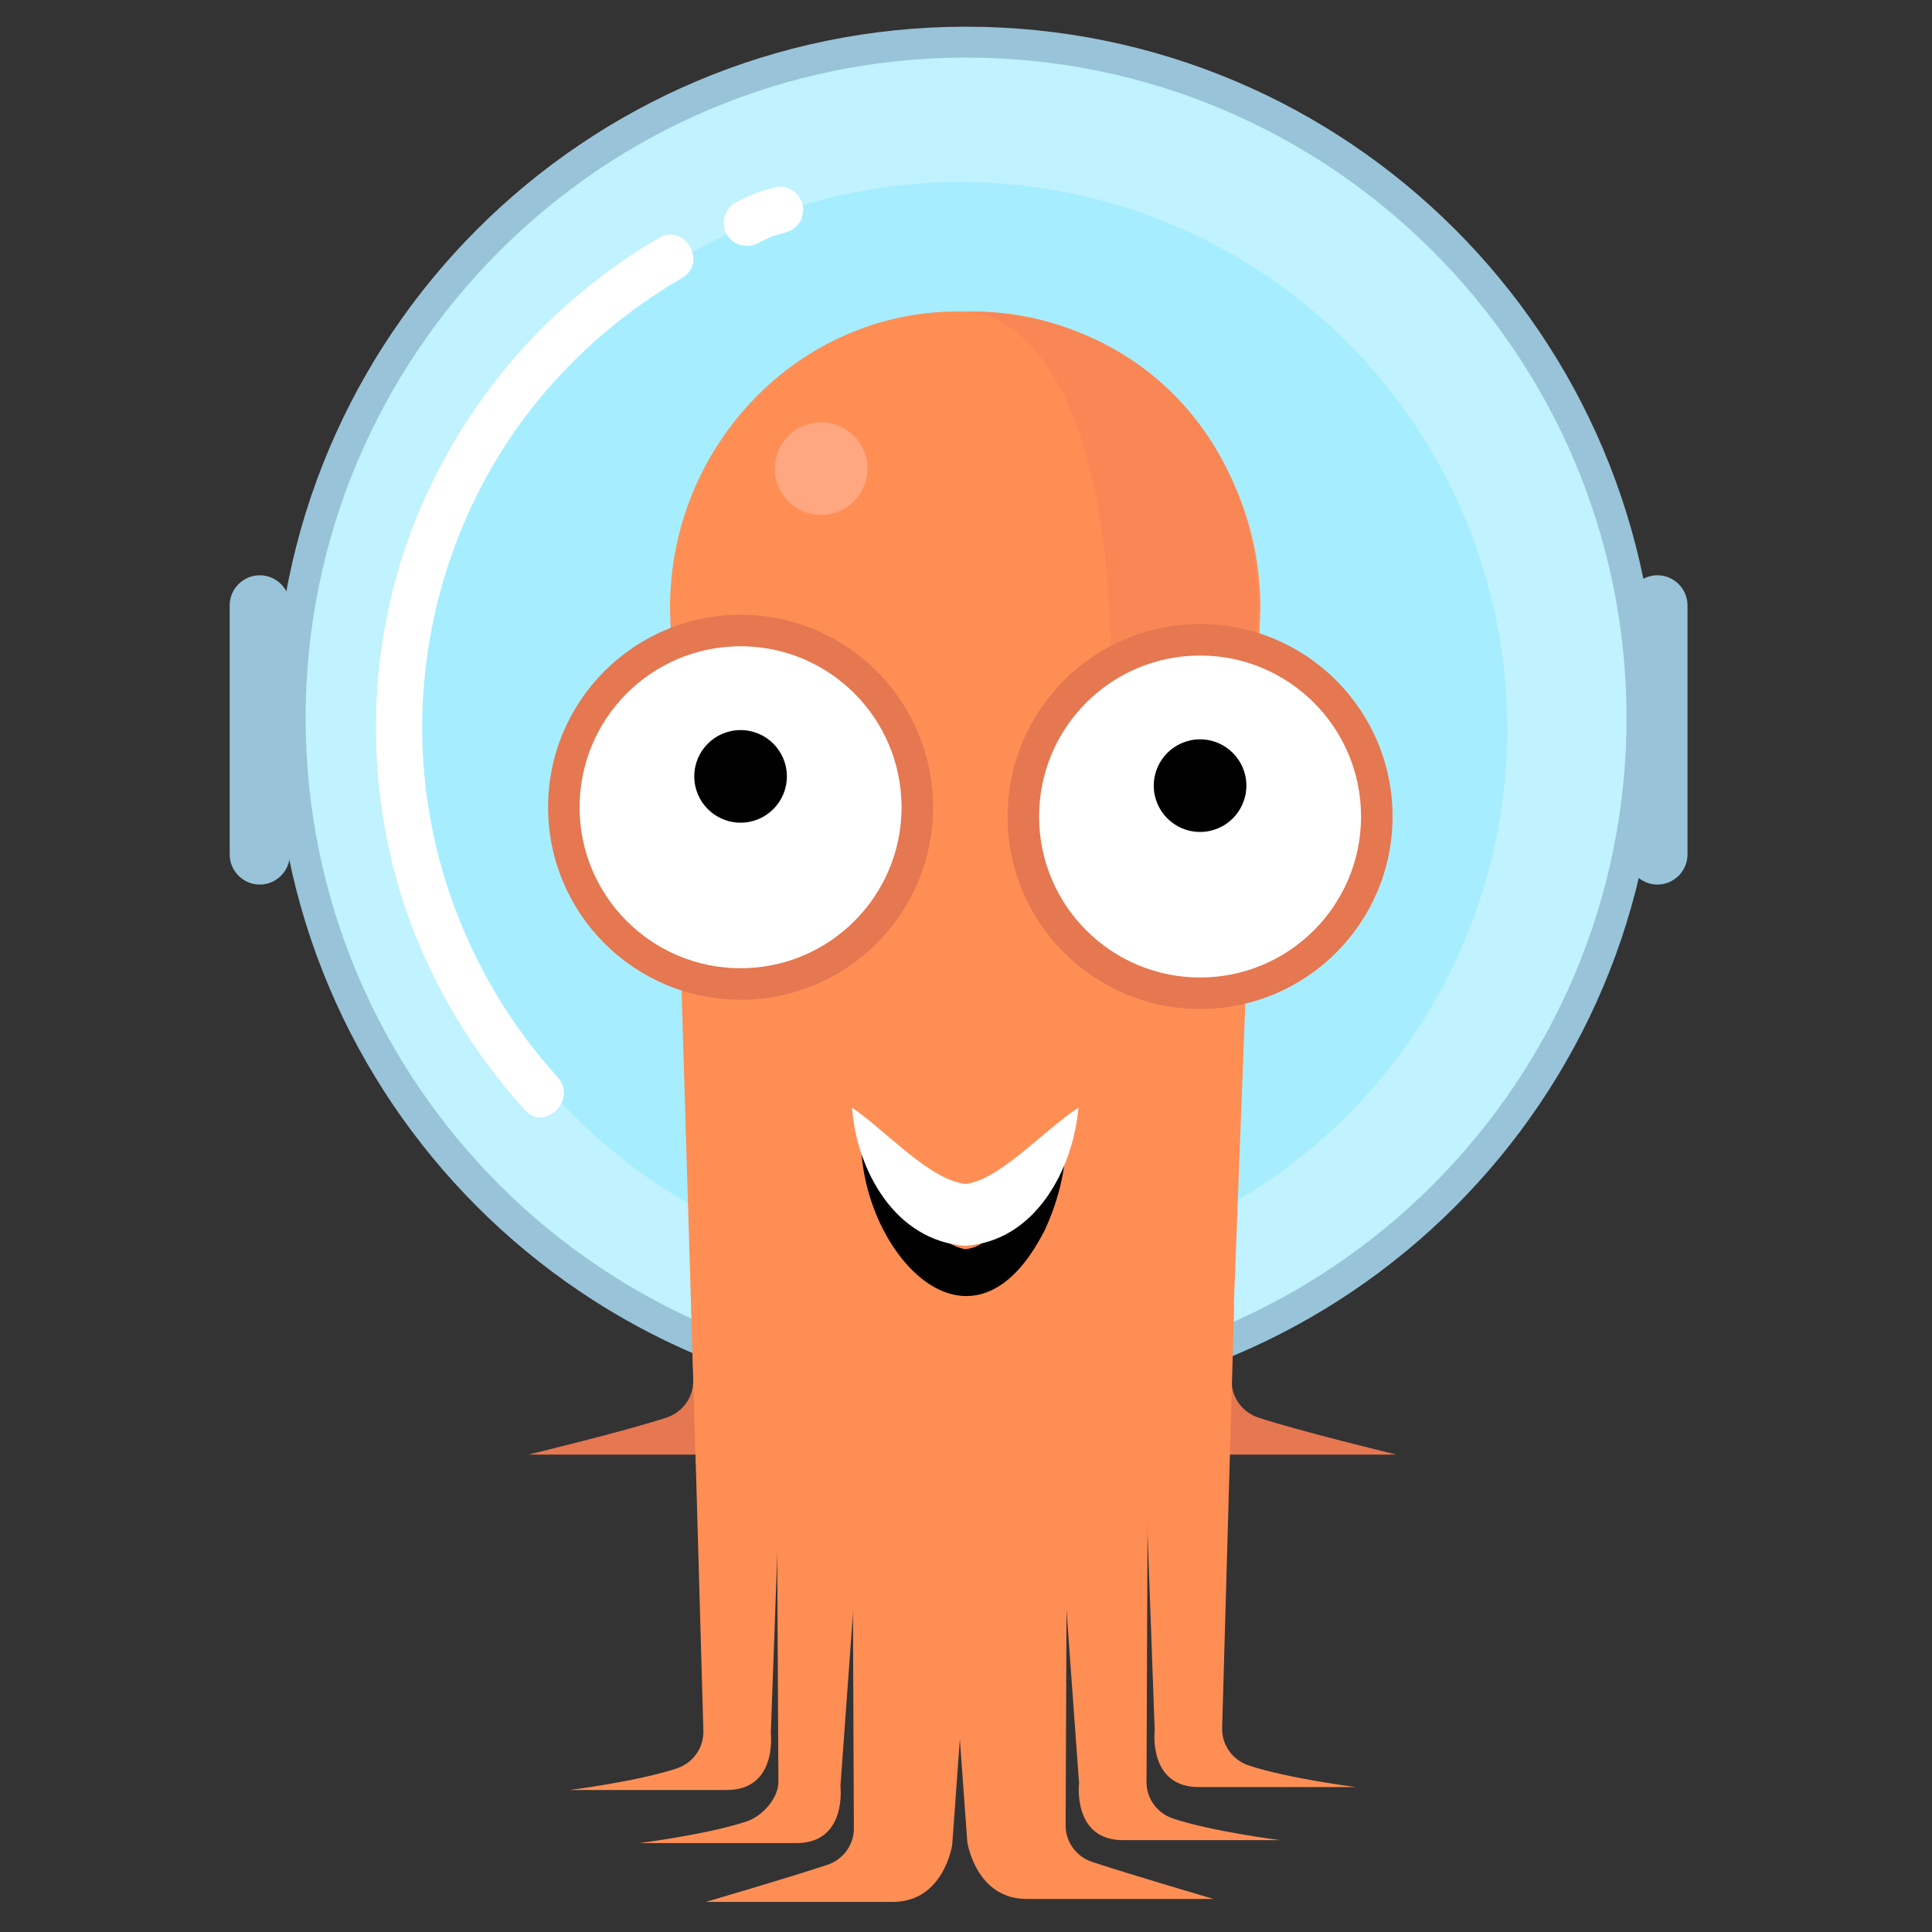 <?xml version="1.0" encoding="UTF-8"?>
<svg xmlns="http://www.w3.org/2000/svg" viewBox="0 0 125.17 125.17">
  <rect x="0" y="0" width="125.17" height="125.17" fill="#333333" stroke="none"/>
  <defs>
    <style>
      .cls-1 {
        fill: #fff;
      }

      .cls-2 {
        fill: #e57751;
      }

      .cls-3 {
        fill: #98c3d8;
      }

      .cls-4 {
        fill: #f98755;
      }

      .cls-5 {
        fill: #a6eeff;
      }

      .cls-6 {
        fill: #ff8e55;
      }

      .cls-7 {
        fill: #c0f2ff;
      }

      .cls-8 {
        fill: #ffa780;
      }
    </style>
  </defs>
  <g id="hublot">
    <g>
      <circle class="cls-7" cx="62.59" cy="46.53" r="43.79"/>
      <path class="cls-3" d="m62.59,3.73c23.6,0,42.79,19.2,42.79,42.79s-19.2,42.79-42.79,42.79-42.79-19.2-42.79-42.79S38.99,3.73,62.59,3.73m0-2c-24.74,0-44.79,20.06-44.79,44.79s20.06,44.79,44.79,44.79,44.79-20.06,44.79-44.79S87.33,1.73,62.59,1.73h0Z"/>
    </g>
    <g>
      <path class="cls-3" d="m16.83,56.31c-.53,0-.95-.43-.95-.95v-16.14c0-.53.43-.95.95-.95s.95.43.95.95v16.14c0,.53-.43.95-.95.95Z"/>
      <path class="cls-3" d="m16.83,37.27c-1.07,0-1.95.88-1.95,1.95v16.14c0,1.07.88,1.95,1.95,1.95s1.95-.88,1.95-1.95v-16.14c0-1.07-.88-1.95-1.95-1.95h0Z"/>
    </g>
    <g>
      <path class="cls-3" d="m107.38,56.31c-.53,0-.95-.43-.95-.95v-16.14c0-.53.43-.95.95-.95s.95.43.95.95v16.14c0,.53-.43.95-.95.95Z"/>
      <path class="cls-3" d="m107.38,37.27c-1.07,0-1.95.88-1.95,1.95v16.14c0,1.07.88,1.95,1.95,1.95s1.95-.88,1.95-1.95v-16.14c0-1.07-.88-1.95-1.95-1.95h0Z"/>
    </g>
    <circle class="cls-5" cx="62.22" cy="47.22" r="35.43"/>
    <g>
      <path class="cls-1" d="m49.14,15.73c.33-.15.65-.32.98-.46l-.36.15c.37-.16.78-.25,1.17-.37s.7-.35.9-.69c.11-.17.17-.36.18-.56.04-.2.04-.4-.03-.6-.12-.36-.34-.71-.69-.9s-.77-.27-1.16-.15c-.37.11-.75.21-1.11.35-.47.18-.93.42-1.39.63-.17.09-.32.22-.42.39-.13.14-.22.31-.27.51-.06.2-.07.4-.03.6,0,.2.07.39.18.56.21.32.51.6.9.69l.4.05c.27,0,.52-.07.76-.2h0Z"/>
      <path class="cls-1" d="m36.13,69.79c-5.61-6.19-8.78-14.29-8.78-22.65,0-7.59,2.6-15.13,7.38-21.04,2.64-3.26,5.84-5.99,9.47-8.1,1.67-.97.16-3.57-1.51-2.59-7.07,4.13-12.58,10.47-15.68,18.05-3.32,8.11-3.52,17.46-.63,25.72,1.66,4.73,4.27,9.03,7.63,12.74,1.3,1.43,3.42-.69,2.12-2.12h0Z"/>
    </g>
  </g>
  <g id="pieuvre">
    <path class="cls-2" d="m34.24,94.24s6.39-1.55,8.95-2.4c1.05-.35,1.76-1.34,1.72-2.45l.15-.61h5.31l-.08,1.77s.45,3.75-2.93,3.69h-13.12Z"/>
    <path class="cls-2" d="m90.47,94.24s-6.39-1.55-8.95-2.4c-1.05-.35-1.76-1.34-1.72-2.45l-.15-.61h-5.31s.08,1.77.08,1.77c0,0-.45,3.75,2.93,3.69h13.12Z"/>
    <g>
      <path class="cls-6" d="m36.9,115.97s4.39-.55,6.95-1.4c1.05-.35,1.76-1.34,1.72-2.45l-.78-27.44h6.15l-1,27.6s.45,3.75-2.93,3.69h-10.12Z"/>
      <path class="cls-6" d="m41.41,119.41s4.39-.55,6.95-1.4c1.05-.35,2.11-1.53,2.07-2.64l-.14-27.44,6.16.19-2,27.6s.45,3.75-2.93,3.69h-10.12Z"/>
      <path class="cls-6" d="m45.73,123.22s5.3-1.55,7.87-2.4c1.05-.35,1.76-1.34,1.72-2.45l-.11-26.44h8.48l-2,27.6s-.55,3.75-3.93,3.69h-12.03Z"/>
    </g>
    <g>
      <path class="cls-6" d="m87.85,115.78s-4.39-.55-6.95-1.4c-1.05-.35-1.76-1.34-1.72-2.45l.78-27.44h-6.15s1,27.6,1,27.6c0,0-.45,3.75,2.93,3.69h10.12Z"/>
      <path class="cls-6" d="m82.95,119.22s-4.39-.55-6.95-1.4c-1.05-.35-1.76-1.34-1.72-2.45l.11-27.44h-6.48s2,27.6,2,27.6c0,0-.45,3.75,2.93,3.69h10.12Z"/>
      <path class="cls-6" d="m78.63,123.03s-5.3-1.55-7.87-2.4c-1.05-.35-1.76-1.34-1.72-2.45l.11-26.44h-8.48s2,27.6,2,27.6c0,0,.55,3.75,3.93,3.69h12.03Z"/>
    </g>
    <path class="cls-6" d="m79.54,94.98l-34.46-.17-1.67-55.43c0-10.56,8.38-19.2,18.62-19.2h1.01c10.24,0,18.62,8.64,18.62,19.2l-2.12,55.6Z"/>
    <path class="cls-4" d="m81.51,39.26c0,9.74-10.36,19.5-10.08,16.5,3.32-36.59-8.99-35.57-8.99-35.57,11.36-.07,19.07,8.54,19.07,19.07Z"/>
    <g id="yeux">
      <g>
        <circle class="cls-2" cx="47.98" cy="52.3" r="12.47"/>
        <circle class="cls-1" cx="47.98" cy="52.3" r="10.43"/>
        <circle cx="47.98" cy="50.3" r="3"/>
      </g>
      <g>
        <circle class="cls-2" cx="77.75" cy="52.9" r="12.47"/>
        <circle class="cls-1" cx="77.75" cy="52.9" r="10.43"/>
        <circle cx="77.75" cy="50.9" r="3"/>
      </g>
    </g>
    <g id="bouche">
      <path d="m55.79,73.58c1.87,2.4,3.94,6.73,6.7,7.35,1.37-.06,2.24-1.47,3.16-2.49,1.13-1.42,2.19-3.01,3.43-4.59-.04,2.03-.53,3.98-1.39,5.84-4.82,9.52-12.1,1.21-11.9-6.11h0Z"/>
      <path class="cls-1" d="m55.2,71.76c2.31,1.59,4.99,4.66,7.36,4.95,2.24-.29,5.02-3.45,7.31-4.95-.34,3.99-2.8,8.69-7.37,8.95-4.54-.35-7-4.92-7.3-8.95h0Z"/>
    </g>
    <circle class="cls-8" cx="53.2" cy="30.36" r="3"/>
  </g>
</svg>